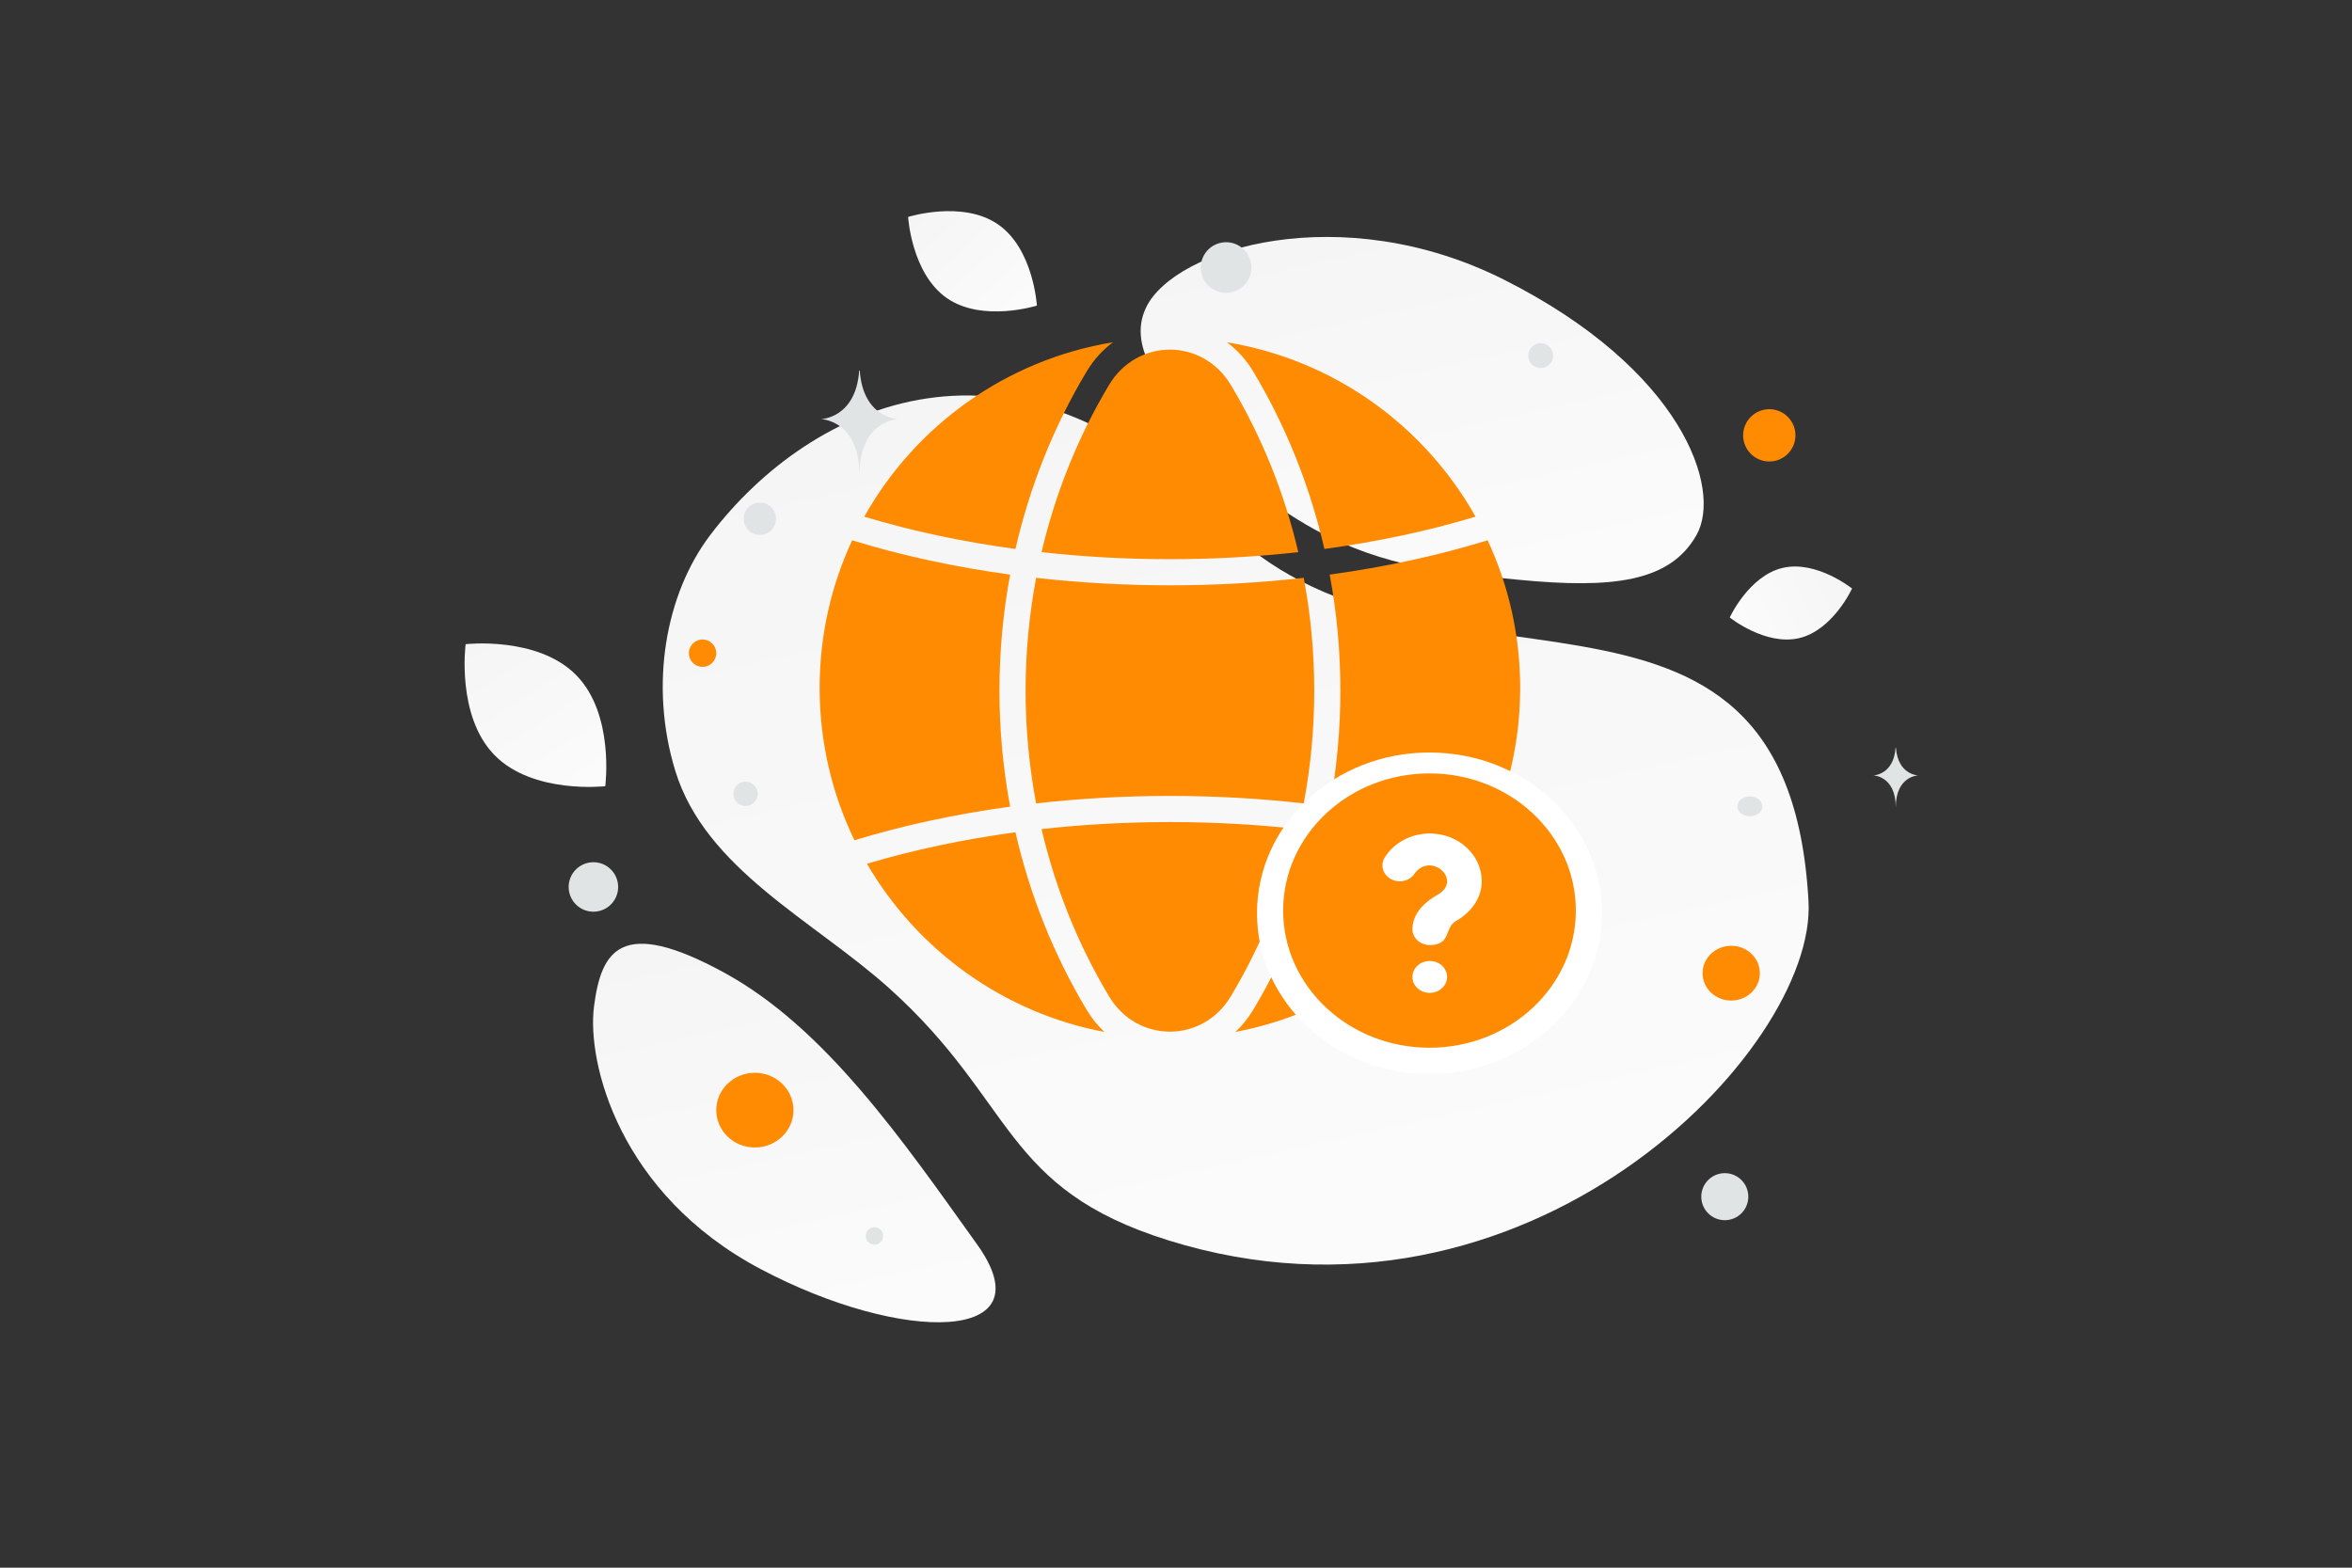 <svg width="900" height="600" viewBox="0 0 900 600" fill="none" xmlns="http://www.w3.org/2000/svg"><rect x="0" y="0" width="900" height="600" fill="#333333" stroke="none"/><path d="M692.038 345.07C695.122 401.908 583.999 517.482 447.032 474.704C383.33 454.807 388.726 421.782 340.287 378.258C311.415 352.317 269.931 332.701 258.393 294.994C248.426 262.447 254.538 227.464 271.818 204.71C310.681 153.536 389.138 118.495 466.443 199.123C543.747 279.75 684.066 198.48 692.038 345.07V345.07Z" fill="url(#paint0_linear_9:3)"/><path d="M649.19 204.731C639.036 222.853 616.798 225.343 581.17 221.899C554.376 219.305 529.941 217.297 503.145 202.687C484.389 192.468 469.542 178.643 458.706 165.215C446.964 150.668 430.574 134.066 438.609 117.573C449.651 94.916 513.503 75.833 575.507 107.039C643.617 141.329 659.124 187.02 649.19 204.731Z" fill="url(#paint1_linear_9:3)"/><path d="M373.947 476.36C345.184 436.121 315.727 393.353 277.161 372.288C237.382 350.55 230.046 363.948 227.293 385.248C224.539 406.547 236.812 457.014 291.099 485.728C345.4 514.45 400.86 514.02 373.947 476.36Z" fill="url(#paint2_linear_9:3)"/><path d="M688.482 244.223C675.56 247.284 661.893 236.326 661.893 236.326C661.893 236.326 669.186 220.41 682.113 217.358C695.034 214.297 708.697 225.246 708.697 225.246C708.697 225.246 701.404 241.162 688.482 244.223V244.223Z" fill="url(#paint3_linear_9:3)"/><path d="M362.385 114.139C375.988 123.509 396.772 116.959 396.772 116.959C396.772 116.959 395.485 95.219 381.872 85.859C368.268 76.489 347.494 83.029 347.494 83.029C347.494 83.029 348.781 104.769 362.385 114.139V114.139Z" fill="url(#paint4_linear_9:3)"/><path d="M189.276 289.055C204.024 304.066 231.602 300.901 231.602 300.901C231.602 300.901 235.252 273.399 220.49 258.398C205.742 243.387 178.177 246.543 178.177 246.543C178.177 246.543 174.528 274.045 189.276 289.055V289.055Z" fill="url(#paint5_linear_9:3)"/><path d="M662.453 361.981C656.4 361.981 651.493 366.675 651.493 372.465C651.493 378.255 656.4 382.949 662.453 382.949C668.506 382.949 673.413 378.255 673.413 372.465C673.413 366.675 668.506 361.981 662.453 361.981Z" fill="#FF8B03"/><path d="M288.853 410.587C280.694 410.587 274.08 416.987 274.08 424.883C274.08 432.778 280.694 439.179 288.853 439.179C297.012 439.179 303.626 432.778 303.626 424.883C303.626 416.987 297.012 410.587 288.853 410.587Z" fill="#FF8B03"/><path d="M268.839 255.238C265.944 255.238 263.597 252.891 263.597 249.996C263.597 247.101 265.944 244.754 268.839 244.754C271.734 244.754 274.081 247.101 274.081 249.996C274.081 252.891 271.734 255.238 268.839 255.238Z" fill="#FF8B03"/><path d="M677.027 176.625C671.5 176.625 667.02 172.145 667.02 166.618C667.02 161.092 671.5 156.611 677.027 156.611C682.554 156.611 687.034 161.092 687.034 166.618C687.034 172.145 682.554 176.625 677.027 176.625Z" fill="#FF8B03"/><path d="M660 467C655.029 467 651 462.971 651 458C651 453.029 655.029 449 660 449C664.971 449 669 453.029 669 458C669 462.971 664.971 467 660 467Z" fill="#E1E4E5"/><path d="M227.068 348.934C221.84 348.934 217.601 344.695 217.601 339.467C217.601 334.238 221.84 330 227.068 330C232.297 330 236.535 334.238 236.535 339.467C236.535 344.695 232.297 348.934 227.068 348.934Z" fill="#E1E4E5"/><path d="M334.6 476.348C332.758 476.348 331.264 474.854 331.264 473.012C331.264 471.169 332.758 469.676 334.6 469.676C336.442 469.676 337.936 471.169 337.936 473.012C337.936 474.854 336.442 476.348 334.6 476.348Z" fill="#E1E4E5"/><path d="M589.545 140.87C586.913 140.87 584.78 138.736 584.78 136.105C584.78 133.473 586.913 131.34 589.545 131.34C592.177 131.34 594.31 133.473 594.31 136.105C594.31 138.736 592.177 140.87 589.545 140.87Z" fill="#E1E4E5"/><path d="M289.787 302.617C290.453 305.101 288.979 307.655 286.494 308.321C284.01 308.986 281.456 307.512 280.791 305.028C280.125 302.543 281.599 299.99 284.084 299.324C286.568 298.658 289.121 300.133 289.787 302.617Z" fill="#E1E4E5"/><path d="M290.759 204.726C287.338 204.726 284.564 201.952 284.564 198.531C284.564 195.11 287.338 192.336 290.759 192.336C294.181 192.336 296.954 195.11 296.954 198.531C296.954 201.952 294.181 204.726 290.759 204.726Z" fill="#E1E4E5"/><path d="M669.602 312.422C666.97 312.422 664.837 310.715 664.837 308.61C664.837 306.505 666.97 304.798 669.602 304.798C672.234 304.798 674.367 306.505 674.367 308.61C674.367 310.715 672.234 312.422 669.602 312.422Z" fill="#E1E4E5"/><path d="M478.532 99.886C479.917 105.056 476.849 110.37 471.679 111.755C466.509 113.141 461.195 110.073 459.81 104.903C458.425 99.733 461.493 94.419 466.663 93.034C471.833 91.648 477.146 94.716 478.532 99.886Z" fill="#E1E4E5"/><path d="M725.359 286.154H725.483C726.221 296.614 734 296.775 734 296.775C734 296.775 725.422 296.942 725.422 309.028C725.422 296.942 716.845 296.775 716.845 296.775C716.845 296.775 724.62 296.614 725.359 286.154V286.154ZM328.772 141.823H328.987C330.258 160.127 343.655 160.409 343.655 160.409C343.655 160.409 328.882 160.702 328.882 181.852C328.882 160.702 314.11 160.409 314.11 160.409C314.11 160.409 327.501 160.127 328.772 141.823V141.823Z" fill="#E1E4E5"/><path fill-rule="evenodd" clip-rule="evenodd" d="M425.862 131C421.986 133.872 418.543 137.606 415.792 142.2C403.089 163.409 394.015 186.378 388.571 210.102C368.489 207.392 348.999 203.274 330.714 197.749C350.274 162.907 384.954 137.693 425.862 131V131ZM326.081 206.79C345.166 212.672 365.536 217.047 386.533 219.916C381.084 249.268 381.083 279.372 386.529 308.725C365.853 311.552 345.786 315.839 326.956 321.587C318.422 303.955 313.637 284.169 313.637 263.266C313.637 243.089 318.095 223.953 326.081 206.79V206.79ZM331.745 330.587C350.947 363.58 383.83 387.629 422.622 394.961C420.057 392.564 417.75 389.731 415.793 386.463C403.086 365.248 394.01 342.271 388.566 318.54C368.862 321.2 349.728 325.216 331.745 330.587V330.587ZM398.547 317.314C403.784 339.679 412.392 361.324 424.372 381.324V381.325C435.169 399.359 460.18 399.359 470.977 381.325L470.978 381.324C482.957 361.324 491.565 339.679 496.802 317.314C464.466 313.728 430.881 313.728 398.547 317.314ZM506.783 318.54C501.339 342.271 492.264 365.248 479.557 386.463C477.6 389.73 475.294 392.561 472.731 394.958C511.518 387.621 544.395 363.572 563.594 330.582C545.613 325.213 526.482 321.199 506.783 318.54V318.54ZM568.382 321.581C549.554 315.836 529.491 311.551 508.82 308.725C514.267 279.371 514.265 249.266 508.816 219.913C529.808 217.043 550.173 212.667 569.252 206.785C577.239 223.949 581.699 243.087 581.699 263.266C581.699 284.167 576.915 303.95 568.382 321.581ZM498.879 307.484C465.184 303.671 430.163 303.671 396.471 307.484C391.103 278.959 391.104 249.682 396.475 221.157C430.167 224.969 465.185 224.968 498.874 221.154C504.246 249.68 504.247 278.958 498.879 307.484ZM398.552 211.328C430.886 214.912 464.466 214.911 496.797 211.325C491.559 188.968 482.953 167.331 470.978 147.338C460.164 129.301 435.168 129.306 424.372 147.337V147.338C412.396 167.332 403.79 188.97 398.552 211.328V211.328ZM506.778 210.098C526.855 207.387 546.34 203.269 564.619 197.743C545.059 162.906 510.384 137.696 469.482 131.001C473.358 133.873 476.803 137.606 479.556 142.198L479.557 142.2C492.259 163.408 501.333 186.376 506.778 210.098V210.098Z" fill="#FF8B03"/><path fill-rule="evenodd" clip-rule="evenodd" d="M547 398.7C576.161 398.7 599.8 376.672 599.8 349.5C599.8 322.328 576.161 300.3 547 300.3C517.839 300.3 494.2 322.328 494.2 349.5C494.2 376.672 517.839 398.7 547 398.7V398.7ZM547 411C583.451 411 613 383.465 613 349.5C613 315.534 583.451 288 547 288C510.549 288 481 315.534 481 349.5C481 383.465 510.549 411 547 411Z" fill="white"/><path d="M547 401C577.928 401 603 377.495 603 348.5C603 319.505 577.928 296 547 296C516.072 296 491 319.505 491 348.5C491 377.495 516.072 401 547 401Z" fill="#FF8B03"/><path fill-rule="evenodd" clip-rule="evenodd" d="M541.368 334.254C539.535 337.17 535.48 338.167 532.311 336.48C529.142 334.793 528.059 331.062 529.892 328.146C533.32 322.692 539.745 319 547.114 319C558.097 319 567 327.193 567 337.3C567 343.996 562.536 349.463 557.057 352.55C552.655 355.03 555.4 361.7 547.096 361.7C543.435 361.7 540.468 358.969 540.468 355.6C540.468 355.386 540.48 355.174 540.503 354.966C540.687 351.74 542.25 349.115 543.952 347.206C545.75 345.19 548.113 343.545 549.92 342.556C559.974 337.056 547.711 325.804 541.368 334.254ZM547.096 367.8C543.435 367.8 540.468 370.531 540.468 373.9C540.468 377.269 543.435 380 547.096 380C550.757 380 553.725 377.269 553.725 373.9C553.725 370.531 550.757 367.8 547.096 367.8Z" fill="white"/><defs><linearGradient id="paint0_linear_9:3" x1="559.222" y1="685.768" x2="351.36" y2="-252.035" gradientUnits="userSpaceOnUse"><stop stop-color="white"/><stop offset="1" stop-color="#EEEEEE"/></linearGradient><linearGradient id="paint1_linear_9:3" x1="580.786" y1="322.179" x2="490.28" y2="-84.516" gradientUnits="userSpaceOnUse"><stop stop-color="white"/><stop offset="1" stop-color="#EEEEEE"/></linearGradient><linearGradient id="paint2_linear_9:3" x1="341.83" y1="608.455" x2="247.461" y2="172.047" gradientUnits="userSpaceOnUse"><stop stop-color="white"/><stop offset="1" stop-color="#EEEEEE"/></linearGradient><linearGradient id="paint3_linear_9:3" x1="639.822" y1="251.834" x2="752.939" y2="198.394" gradientUnits="userSpaceOnUse"><stop stop-color="white"/><stop offset="1" stop-color="#EEEEEE"/></linearGradient><linearGradient id="paint4_linear_9:3" x1="415.377" y1="144.884" x2="308.291" y2="31.965" gradientUnits="userSpaceOnUse"><stop stop-color="white"/><stop offset="1" stop-color="#EEEEEE"/></linearGradient><linearGradient id="paint5_linear_9:3" x1="248.118" y1="340.328" x2="141.498" y2="173.192" gradientUnits="userSpaceOnUse"><stop stop-color="white"/><stop offset="1" stop-color="#EEEEEE"/></linearGradient></defs></svg>